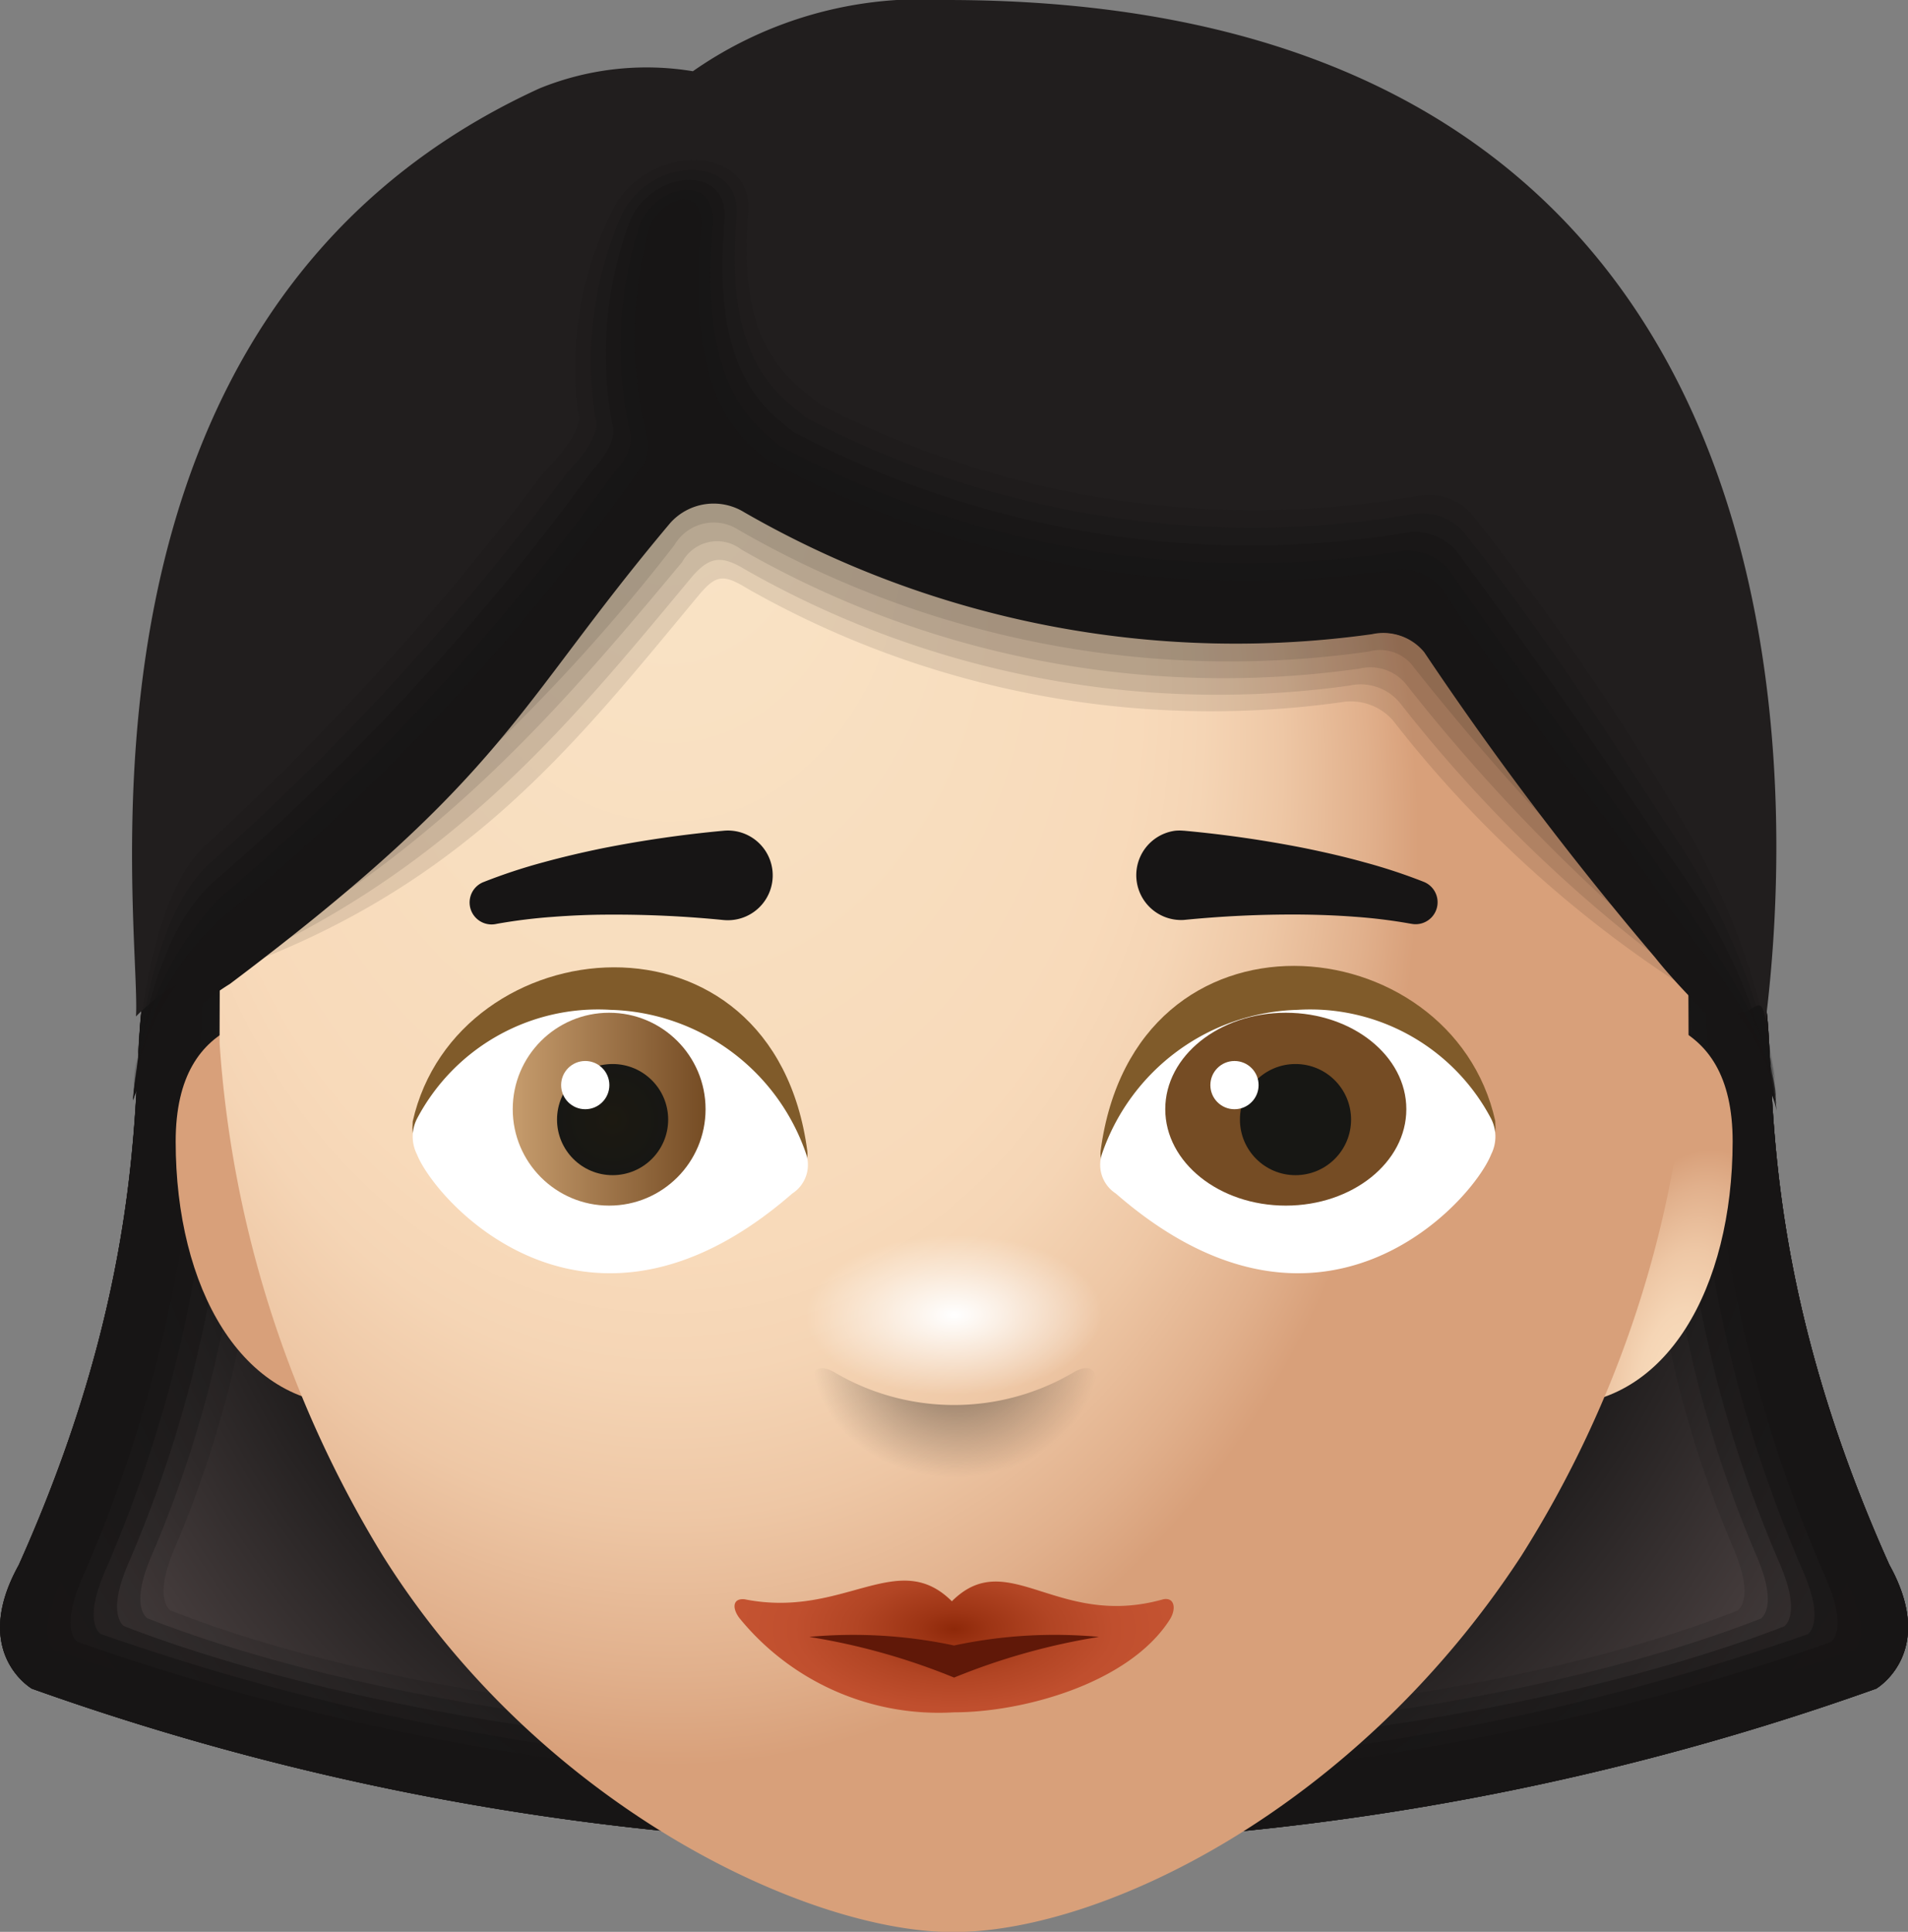 <svg xmlns="http://www.w3.org/2000/svg" xmlns:xlink="http://www.w3.org/1999/xlink" width="35.363" height="35.799" viewBox="0 0 35.363 35.799">
  <rect x="0" y="0" width="35.363" height="35.799" fill="#808080" stroke="none"/>
  <defs>
    <radialGradient id="radial-gradient" cx="0.5" cy="0.232" r="0.894" gradientTransform="translate(0.17 -0.05) scale(0.66 1.214)" gradientUnits="objectBoundingBox">
      <stop offset="0.678" stop-color="#211e1e"/>
      <stop offset="1" stop-color="#5c5050"/>
    </radialGradient>
    <radialGradient id="radial-gradient-2" cx="0.356" cy="0.4" r="0.277" gradientTransform="matrix(1.813, 0.205, -0.813, 2.091, 0.407, 0.024)" gradientUnits="objectBoundingBox">
      <stop offset="0" stop-color="#f9e5c8"/>
      <stop offset="0.103" stop-color="#f8daba"/>
      <stop offset="0.306" stop-color="#f5d5b5"/>
      <stop offset="0.56" stop-color="#eec7a5"/>
      <stop offset="0.839" stop-color="#e1b08c"/>
      <stop offset="0.999" stop-color="#d8a07a"/>
    </radialGradient>
    <radialGradient id="radial-gradient-3" cx="0.651" cy="0.402" r="0.277" gradientTransform="matrix(-1.825, 0.17, 0.673, 2.106, -354.952, 21.28)" xlink:href="#radial-gradient-2"/>
    <radialGradient id="radial-gradient-4" cx="0.5" cy="0.5" fx="0.497" fy="0.309" r="0.388" gradientTransform="translate(-0.355 -0.211) scale(1.323 1.254)" gradientUnits="objectBoundingBox">
      <stop offset="0" stop-color="#f9e5c8"/>
      <stop offset="0.629" stop-color="#f8daba"/>
      <stop offset="0.713" stop-color="#f5d5b5"/>
      <stop offset="0.818" stop-color="#eec7a5"/>
      <stop offset="0.933" stop-color="#e1b08c"/>
      <stop offset="0.999" stop-color="#d8a07a"/>
    </radialGradient>
    <radialGradient id="radial-gradient-5" cx="0.5" cy="0.5" r="1.625" gradientTransform="translate(0.35 0.303) scale(0.3 0.394)" gradientUnits="objectBoundingBox">
      <stop offset="0" stop-color="#8e2809"/>
      <stop offset="0.155" stop-color="#9d3414"/>
      <stop offset="0.453" stop-color="#b24524"/>
      <stop offset="0.739" stop-color="#c04f2e"/>
      <stop offset="1" stop-color="#c45331"/>
    </radialGradient>
    <linearGradient id="linear-gradient" y1="0.5" x2="1" y2="0.5" gradientUnits="objectBoundingBox">
      <stop offset="0" stop-color="#c69c6d"/>
      <stop offset="1" stop-color="#754c24"/>
    </linearGradient>
    <radialGradient id="radial-gradient-6" cx="0.5" cy="0.5" r="0.5" gradientTransform="translate(0)" gradientUnits="objectBoundingBox">
      <stop offset="0" stop-color="#1c1911"/>
      <stop offset="0.999" stop-color="#171714"/>
    </radialGradient>
    <linearGradient id="linear-gradient-2" x1="-2.8" x2="-1.8" xlink:href="#linear-gradient"/>
    <radialGradient id="radial-gradient-7" cx="0.5" cy="0.5" r="0.5" gradientTransform="matrix(-1, 0, 0, 1, -656.188, 0)" xlink:href="#radial-gradient-6"/>
    <radialGradient id="radial-gradient-8" cx="0.504" cy="0.525" r="0.499" gradientTransform="matrix(-0.008, 1, 0.915, 0.017, -9.331, 9.768)" gradientUnits="objectBoundingBox">
      <stop offset="0" stop-color="#5c5050"/>
      <stop offset="0.419" stop-color="#5a4e4e"/>
      <stop offset="0.621" stop-color="#524848"/>
      <stop offset="0.776" stop-color="#453d3d"/>
      <stop offset="0.908" stop-color="#332d2d"/>
      <stop offset="0.998" stop-color="#211e1e"/>
    </radialGradient>
    <radialGradient id="radial-gradient-9" cx="0.5" cy="0.488" r="0.846" gradientTransform="matrix(0.571, -0.011, 0.003, 0.537, 0.213, 0.231)" gradientUnits="objectBoundingBox">
      <stop offset="0" stop-color="#fff"/>
      <stop offset="1" stop-color="#fff" stop-opacity="0"/>
    </radialGradient>
    <radialGradient id="radial-gradient-10" cx="0.505" cy="-0.074" r="0.952" gradientTransform="matrix(0.001, 1, -0.531, 0.003, 0.465, -0.578)" gradientUnits="objectBoundingBox">
      <stop offset="0.415" stop-opacity="0.302"/>
      <stop offset="1" stop-opacity="0"/>
    </radialGradient>
  </defs>
  <g id="icons8_woman_light_skin_tone" transform="translate(0)">
    <path id="Path_451" data-name="Path 451" d="M38.015,33.657c-2.617-5.825-2.027-9.466-2.336-10.607a16.542,16.542,0,0,1-.013-3.972A38.482,38.482,0,0,0,20.68,16.263,38.482,38.482,0,0,0,5.694,19.078,16.542,16.542,0,0,1,5.68,23.05c-.308,1.141.281,4.782-2.336,10.607-.9,1.625.243,2.288.243,2.288A49.616,49.616,0,0,0,20.681,38.83a49.612,49.612,0,0,0,17.091-2.884S38.918,35.282,38.015,33.657Z" transform="translate(-2.998 -4.659)" fill="url(#radial-gradient)"/>
    <path id="Path_452" data-name="Path 452" d="M38.015,34.3C35.4,28.477,35.987,24.837,35.679,23.7a16.542,16.542,0,0,1-.013-3.972l-2.294.512c-.073.942.112,4.248.136,4.749A20.527,20.527,0,0,0,35.085,33.9c.387.86.227,1.151.122,1.246-.806.31-5.384,2.162-14.527,2.162S6.96,35.454,6.154,35.144c-.106-.094-.266-.386.122-1.246a20.539,20.539,0,0,0,1.577-8.914c.024-.5.21-3.807.136-4.749l-2.294-.512A16.542,16.542,0,0,1,5.681,23.7c-.308,1.141.281,4.782-2.336,10.607-.9,1.625.243,2.288.243,2.288a49.62,49.62,0,0,0,17.092,2.884,49.612,49.612,0,0,0,17.091-2.884S38.918,35.927,38.015,34.3Z" transform="translate(-2.998 -5.303)" fill="#171515" opacity="0.167"/>
    <path id="Path_453" data-name="Path 453" d="M38.015,34.3C35.4,28.477,35.988,24.837,35.679,23.7a16.542,16.542,0,0,1-.013-3.972l-2.013.512c-.073.942.123,4.258.147,4.76a21.773,21.773,0,0,0,1.717,9.049c.387.86.227,1.151.122,1.246-.806.31-5.815,2.287-14.958,2.287S6.529,35.6,5.723,35.289c-.106-.094-.266-.386.122-1.246a21.774,21.774,0,0,0,1.717-9.049c.024-.5.221-3.817.147-4.76L5.7,19.723A16.542,16.542,0,0,1,5.682,23.7c-.308,1.141.281,4.782-2.336,10.607-.9,1.625.243,2.288.243,2.288a49.6,49.6,0,0,0,17.091,2.885,49.612,49.612,0,0,0,17.091-2.884S38.918,35.927,38.015,34.3Z" transform="translate(-2.998 -5.303)" fill="#171515" opacity="0.333"/>
    <path id="Path_454" data-name="Path 454" d="M38.015,34.3C35.4,28.477,35.988,24.837,35.679,23.7a16.542,16.542,0,0,1-.013-3.972l-1.733.512c-.073.942.133,4.268.157,4.769a23.084,23.084,0,0,0,1.857,9.185c.387.86.227,1.151.122,1.246-.806.311-6.246,2.413-15.389,2.413S6.1,35.745,5.292,35.435c-.106-.094-.266-.386.122-1.246A23.084,23.084,0,0,0,7.271,25c.024-.5.231-3.827.157-4.769L5.7,19.724A16.542,16.542,0,0,1,5.682,23.7c-.308,1.141.281,4.782-2.336,10.607-.9,1.625.243,2.288.243,2.288a49.612,49.612,0,0,0,17.091,2.884,49.612,49.612,0,0,0,17.091-2.884S38.918,35.927,38.015,34.3Z" transform="translate(-2.998 -5.303)" fill="#171515" opacity="0.5"/>
    <path id="Path_455" data-name="Path 455" d="M38.015,34.3C35.4,28.477,35.987,24.837,35.679,23.7a16.542,16.542,0,0,1-.013-3.972l-1.452.512c-.073.942.143,4.278.168,4.779a24.45,24.45,0,0,0,2,9.321c.387.86.227,1.151.122,1.246A45.3,45.3,0,0,1,20.68,38.119,45.283,45.283,0,0,1,4.859,35.58c-.106-.094-.266-.386.122-1.246a24.464,24.464,0,0,0,2-9.321c.024-.5.242-3.837.168-4.779l-1.452-.512A16.542,16.542,0,0,1,5.68,23.7c-.308,1.141.281,4.782-2.336,10.607-.9,1.625.243,2.288.243,2.288a49.616,49.616,0,0,0,17.092,2.885,49.612,49.612,0,0,0,17.091-2.884S38.918,35.927,38.015,34.3Z" transform="translate(-2.998 -5.303)" fill="#171515" opacity="0.667"/>
    <path id="Path_456" data-name="Path 456" d="M38.015,34.3C35.4,28.477,35.988,24.837,35.679,23.7a16.542,16.542,0,0,1-.013-3.972l-1.171.512c-.073.942.154,4.289.178,4.79a25.909,25.909,0,0,0,2.138,9.456c.387.86.227,1.151.122,1.246A47.48,47.48,0,0,1,20.681,38.39,47.491,47.491,0,0,1,4.429,35.727c-.106-.094-.266-.386.122-1.246a25.909,25.909,0,0,0,2.138-9.456c.024-.5.252-3.848.178-4.79L5.7,19.724A16.542,16.542,0,0,1,5.682,23.7c-.308,1.141.281,4.782-2.336,10.607-.9,1.625.243,2.288.243,2.288a49.612,49.612,0,0,0,17.091,2.884,49.612,49.612,0,0,0,17.091-2.884S38.918,35.927,38.015,34.3Z" transform="translate(-2.998 -5.303)" fill="#171515" opacity="0.833"/>
    <path id="Path_457" data-name="Path 457" d="M38.015,34.3C35.4,28.477,35.988,24.837,35.679,23.7a16.542,16.542,0,0,1-.013-3.972l-.891.512c-.073.942.164,4.3.189,4.8a27.438,27.438,0,0,0,2.278,9.592c.387.86.227,1.151.122,1.246a49.679,49.679,0,0,1-16.683,2.79A49.712,49.712,0,0,1,4,35.872c-.106-.094-.266-.386.122-1.246A27.438,27.438,0,0,0,6.4,25.035c.024-.5.262-3.857.189-4.8L5.7,19.724A16.542,16.542,0,0,1,5.682,23.7c-.308,1.141.281,4.782-2.336,10.607-.9,1.625.243,2.288.243,2.288a49.612,49.612,0,0,0,17.091,2.884,49.612,49.612,0,0,0,17.091-2.884S38.918,35.927,38.015,34.3Z" transform="translate(-2.998 -5.303)" fill="#171515"/>
    <path id="Path_458" data-name="Path 458" d="M36.84,32.322c-.488,0-.758-.19-.688-.613.141-.846.7-6.71.7-6.71,1.4,0,3.246,0,3.246,2.441C40.094,30.158,38.87,32.322,36.84,32.322Z" transform="translate(-7.985 -6.287)" fill="url(#radial-gradient-2)"/>
    <path id="Path_459" data-name="Path 459" d="M10.254,32.322c.488,0,.758-.19.688-.613-.141-.846-.7-6.71-.7-6.71C8.85,25,7,25,7,27.441,7,30.158,8.224,32.322,10.254,32.322Z" transform="translate(-3.744 -6.287)" fill="url(#radial-gradient-3)"/>
    <path id="Path_460" data-name="Path 460" d="M35.226,21.643a20.333,20.333,0,0,1-3.1,9.5c-3.047,4.67-7.747,6.971-10.532,6.971-2.716,0-7.66-2.335-10.567-6.971A20.852,20.852,0,0,1,8,21.643c0-.672.019-5.427.054-6.029.208-3.463,2.7-11.948,13.558-11.948S34.894,11.944,35.142,15.2C35.2,15.927,35.226,20.818,35.226,21.643Z" transform="translate(-3.93 -2.311)" fill="url(#radial-gradient-4)"/>
    <path id="Path_461" data-name="Path 461" d="M19.186,38.346c-.223-.023-.237.165-.093.353a4.765,4.765,0,0,0,3.971,1.742c1.276,0,3.242-.533,4-1.716.128-.2.091-.421-.119-.379-1.969.557-2.88-1-3.918.037C22.018,37.378,21.017,38.712,19.186,38.346Z" transform="translate(-5.385 -8.71)" fill="url(#radial-gradient-5)"/>
    <path id="Path_462" data-name="Path 462" d="M26.07,39.275a8.933,8.933,0,0,0-2.685.159,8.965,8.965,0,0,0-2.685-.159,12.123,12.123,0,0,1,2.685.754A12.172,12.172,0,0,1,26.07,39.275Z" transform="translate(-5.702 -8.942)" fill="#601808"/>
    <path id="Path_463" data-name="Path 463" d="M12,26.888c-.024.356.056.326.2.5,0,0,1.628,2.141,6.54.675.355-.12.611-.35.574-.626C18.689,22.7,12.814,23.275,12,26.888Z" transform="translate(-4.351 -6.106)" fill="#805b2a"/>
    <path id="Path_464" data-name="Path 464" d="M12.078,27.021a.73.73,0,0,0,0,.656c.35.884,3.162,4.033,6.957.727a.633.633,0,0,0,.258-.731A3.949,3.949,0,0,0,15.664,25,3.789,3.789,0,0,0,12.078,27.021Z" transform="translate(-4.351 -6.287)" fill="#fff"/>
    <circle id="Ellipse_66" data-name="Ellipse 66" cx="1.787" cy="1.787" r="1.787" transform="translate(9.503 18.767)" fill="url(#linear-gradient)"/>
    <circle id="Ellipse_67" data-name="Ellipse 67" cx="1.03" cy="1.03" r="1.03" transform="translate(10.324 19.717)" fill="url(#radial-gradient-6)"/>
    <path id="Path_465" data-name="Path 465" d="M34.319,26.872c.024.358-.056.328-.2.507,0,0-1.628,2.153-6.54.679-.355-.121-.611-.352-.574-.629C27.634,22.66,33.509,23.239,34.319,26.872Z" transform="translate(-6.606 -6.101)" fill="#805b2a"/>
    <path id="Path_466" data-name="Path 466" d="M34.244,27.021a.73.73,0,0,1,0,.656c-.35.884-3.162,4.033-6.957.727a.633.633,0,0,1-.258-.731A3.949,3.949,0,0,1,30.659,25,3.789,3.789,0,0,1,34.244,27.021Z" transform="translate(-6.606 -6.287)" fill="#fff"/>
    <ellipse id="Ellipse_68" data-name="Ellipse 68" cx="2.234" cy="1.787" rx="2.234" ry="1.787" transform="translate(21.597 18.767)" fill="url(#linear-gradient-2)"/>
    <circle id="Ellipse_69" data-name="Ellipse 69" cx="1.03" cy="1.03" r="1.03" transform="translate(22.981 19.717)" fill="url(#radial-gradient-7)"/>
    <circle id="Ellipse_70" data-name="Ellipse 70" cx="0.447" cy="0.447" r="0.447" transform="translate(10.4 19.661)" fill="#fff"/>
    <circle id="Ellipse_71" data-name="Ellipse 71" cx="0.447" cy="0.447" r="0.447" transform="translate(22.433 19.661)" fill="#fff"/>
    <path id="Path_467" data-name="Path 467" d="M13.534,21.869a10.293,10.293,0,0,1,1.1-.363c.365-.1.734-.186,1.1-.261a21.9,21.9,0,0,1,2.245-.325h0a.831.831,0,0,1,.155,1.655.869.869,0,0,1-.159,0,20.353,20.353,0,0,0-2.113-.1c-.352,0-.705.015-1.057.042a9.963,9.963,0,0,0-1.024.127l-.03.006a.407.407,0,0,1-.228-.777Z" transform="translate(-4.566 -5.526)" fill="#171515"/>
    <path id="Path_468" data-name="Path 468" d="M32.922,22.642a9.743,9.743,0,0,0-1.024-.127c-.351-.027-.7-.039-1.057-.042a20.344,20.344,0,0,0-2.113.1.831.831,0,0,1-.164-1.653.819.819,0,0,1,.155,0h.01a21.71,21.71,0,0,1,2.245.325c.37.076.739.16,1.1.261a10.294,10.294,0,0,1,1.1.363.407.407,0,0,1-.227.777Z" transform="translate(-6.782 -5.526)" fill="#171515"/>
    <g id="Group_268" data-name="Group 268" transform="translate(3.613 7.54)">
      <path id="Path_469" data-name="Path 469" d="M35.413,21.408c-.284-.928-3.152-3.989-5.1-6.212a1.084,1.084,0,0,0-.976-.34,18.225,18.225,0,0,1-11.714-2.3,1.077,1.077,0,0,0-1.382.2c-2.237,2.689-8.593,9.186-8.589,9.185s.211.063.211.073c4.568-1.551,6.657-4.285,8.951-7.043.334-.4.469-.393.92-.119a17.4,17.4,0,0,0,10.978,2.1,1.04,1.04,0,0,1,.976.34,21.725,21.725,0,0,0,5.824,5.2C35.518,22.487,35.449,21.489,35.413,21.408Z" transform="translate(-7.48 -11.477)" opacity="0.1"/>
      <path id="Path_470" data-name="Path 470" d="M35.34,21.033c-.284-.928-3.152-3.989-5.1-6.212a1.084,1.084,0,0,0-.976-.34,18.225,18.225,0,0,1-11.714-2.3,1.078,1.078,0,0,0-1.383.2c-2.235,2.689-8.591,9.186-8.588,9.185s.289.305.289.316c4.267-1.794,6.488-4.533,8.781-7.292.334-.4.555-.449,1.006-.175a17.668,17.668,0,0,0,11.219,2.155.943.943,0,0,1,.931.329,26.323,26.323,0,0,0,5.626,5.338C35.436,22.229,35.377,21.114,35.34,21.033Z" transform="translate(-7.466 -11.407)" opacity="0.1"/>
      <path id="Path_471" data-name="Path 471" d="M35.268,20.658c-.284-.928-3.152-3.989-5.1-6.212a1.084,1.084,0,0,0-.976-.34,18.226,18.226,0,0,1-11.714-2.3,1.078,1.078,0,0,0-1.383.2c-2.237,2.689-8.593,9.186-8.59,9.185s.366.548.366.559c3.965-2.036,6.318-4.782,8.613-7.54a.735.735,0,0,1,1.092-.232,17.943,17.943,0,0,0,11.46,2.209.854.854,0,0,1,.885.317,33.884,33.884,0,0,0,5.428,5.474C35.355,21.969,35.3,20.739,35.268,20.658Z" transform="translate(-7.452 -11.337)" opacity="0.1"/>
      <path id="Path_472" data-name="Path 472" d="M35.2,20.283c-.284-.928-3.152-3.989-5.1-6.212a1.084,1.084,0,0,0-.976-.34,18.226,18.226,0,0,1-11.714-2.3,1.077,1.077,0,0,0-1.382.2c-2.237,2.689-8.593,9.186-8.59,9.185s.444.792.444.8a34.539,34.539,0,0,0,8.444-7.789.844.844,0,0,1,1.177-.288A18.215,18.215,0,0,0,29.2,15.8a.772.772,0,0,1,.84.306,48.36,48.36,0,0,0,5.23,5.61C35.274,21.71,35.232,20.364,35.2,20.283Z" transform="translate(-7.439 -11.267)" opacity="0.1"/>
    </g>
    <path id="Path_473" data-name="Path 473" d="M7.343,20a81.91,81.91,0,0,0,8.567-8.729,1.046,1.046,0,0,1,1.37-.205,17.649,17.649,0,0,0,11.609,2.345,1.057,1.057,0,0,1,.967.347c1.984,2.335,3.516,5.447,5.172,6.419.9,1.334,1.126-.1,1.255.735C36.76,17.1,37.693,2,21.1,2a7.405,7.405,0,0,0-4.7,1.32,5.263,5.263,0,0,0-2.838.316c-9.143,4.178-7.379,15.492-7.484,17.2A3.626,3.626,0,0,1,7.343,20Z" transform="translate(-3.558 -2)" fill="url(#radial-gradient-8)"/>
    <g id="Group_269" data-name="Group 269" transform="translate(2.461 2.964)">
      <path id="Path_474" data-name="Path 474" d="M34.793,17.974A51.449,51.449,0,0,0,30.84,12.2a1.06,1.06,0,0,0-.97-.334,17.517,17.517,0,0,1-11.1-1.691c-.552-.448-1.558-1.037-1.336-3.556.115-1.3-2-1.317-2.572.076a6.463,6.463,0,0,0-.58,3.637c.119.369-.593,1.05-.644,1.111a51.223,51.223,0,0,1-6.23,6.872C6.165,19.393,6.06,22.9,6.052,23.066A2.98,2.98,0,0,1,7.8,20.141a47.329,47.329,0,0,0,8.177-7.852,1.175,1.175,0,0,1,1.444-.188,17.962,17.962,0,0,0,11.55,2.284,1.409,1.409,0,0,1,1.127.381c1.913,2.267,2.55,3.567,4.02,5.079,1.041,1.045,2.226,2.038,2.357,2.857A13.16,13.16,0,0,0,34.793,17.974Z" transform="translate(-6.028 -5.643)" fill="#171515" opacity="0.167"/>
      <path id="Path_475" data-name="Path 475" d="M34.681,18.345c-1.019-1.524-2.11-3.376-3.981-5.757a1.039,1.039,0,0,0-.97-.334A17.79,17.79,0,0,1,18.518,10.47c-.552-.448-1.536-1.082-1.3-3.731.107-1.194-1.691-1.133-2.167.05a6.76,6.76,0,0,0-.448,3.689c.119.369-.474.941-.524,1a47.872,47.872,0,0,1-6.588,7.21c-1.243,1.063-1.423,4.087-1.441,4.42a3.071,3.071,0,0,1,1.76-2.772,45.661,45.661,0,0,0,8.173-7.99,1.156,1.156,0,0,1,1.429-.19,18.022,18.022,0,0,0,11.567,2.279,1.315,1.315,0,0,1,1.1.371c1.838,2.285,2.494,3.479,4.072,5.195,1.011,1.06,2.2,2.022,2.335,2.852A12.235,12.235,0,0,0,34.681,18.345Z" transform="translate(-6.027 -5.686)" fill="#171515" opacity="0.333"/>
      <path id="Path_476" data-name="Path 476" d="M34.57,18.714c-1.052-1.56-2.2-3.291-4.01-5.738a1.019,1.019,0,0,0-.969-.334,18.069,18.069,0,0,1-11.326-1.876c-.552-.448-1.514-1.127-1.271-3.905.1-1.089-1.378-.95-1.763.023a7.063,7.063,0,0,0-.317,3.741c.119.369-.355.832-.4.894a45.5,45.5,0,0,1-6.947,7.549c-1.24,1.043-1.5,3.585-1.523,4.085a3.211,3.211,0,0,1,1.77-2.618c3.251-2.349,5.272-4.681,8.17-8.127a1.135,1.135,0,0,1,1.415-.192,18.083,18.083,0,0,0,11.584,2.274,1.223,1.223,0,0,1,1.064.362c1.763,2.3,2.438,3.392,4.124,5.311.98,1.075,2.177,2.006,2.313,2.848A11.163,11.163,0,0,0,34.57,18.714Z" transform="translate(-6.026 -5.728)" fill="#171515" opacity="0.5"/>
      <path id="Path_477" data-name="Path 477" d="M34.458,19.084c-1.085-1.595-2.285-3.2-4.038-5.718a1,1,0,0,0-.969-.334,18.354,18.354,0,0,1-11.439-1.968c-.552-.448-1.491-1.172-1.238-4.08.09-.984-1.064-.767-1.359,0a7.374,7.374,0,0,0-.185,3.793c.119.369-.235.722-.284.785A43.7,43.7,0,0,1,7.64,19.444a5.806,5.806,0,0,0-1.606,3.75A3.438,3.438,0,0,1,7.813,20.73c3.895-2.867,5.269-4.819,8.167-8.265a1.116,1.116,0,0,1,1.4-.194,18.141,18.141,0,0,0,11.6,2.269,1.136,1.136,0,0,1,1.032.353C31.7,17.212,32.4,18.2,34.19,20.32c.951,1.089,2.153,1.99,2.292,2.844C36.416,21.875,35.24,20.238,34.458,19.084Z" transform="translate(-6.025 -5.77)" fill="#171515" opacity="0.667"/>
      <path id="Path_478" data-name="Path 478" d="M34.347,19.454c-1.118-1.63-2.372-3.119-4.067-5.7a.982.982,0,0,0-.969-.334,18.643,18.643,0,0,1-11.552-2.061c-.552-.448-1.469-1.218-1.206-4.255.081-.878-.751-.583-.954-.029a7.7,7.7,0,0,0-.053,3.845.692.692,0,0,1-.164.677,42.321,42.321,0,0,1-7.663,8.225,4.969,4.969,0,0,0-1.688,3.415,3.8,3.8,0,0,1,1.787-2.311c4.538-3.385,5.266-4.956,8.164-8.4a1.1,1.1,0,0,1,1.388-.2,18.2,18.2,0,0,0,11.617,2.264,1.055,1.055,0,0,1,1,.343,68.467,68.467,0,0,0,4.228,5.543c.92,1.1,2.129,1.974,2.27,2.839C36.391,21.86,35.109,20.568,34.347,19.454Z" transform="translate(-6.024 -5.812)" fill="#171515" opacity="0.833"/>
      <path id="Path_479" data-name="Path 479" d="M34.236,19.823c-1.151-1.665-2.46-3.034-4.1-5.678a.965.965,0,0,0-.969-.334A18.937,18.937,0,0,1,17.5,11.657c-.552-.448-1.447-1.263-1.173-4.43.073-.773-.438-.4-.55-.055a8.014,8.014,0,0,0,.078,3.9c.119.369,0,.5-.044.568A41.285,41.285,0,0,1,7.794,20.2a4.211,4.211,0,0,0-1.771,3.08,4.435,4.435,0,0,1,1.8-2.157c5.183-3.9,5.262-5.094,8.16-8.54a1.079,1.079,0,0,1,1.373-.2,18.263,18.263,0,0,0,11.634,2.259.98.98,0,0,1,.969.334,61.852,61.852,0,0,0,4.28,5.659c.89,1.12,2.1,1.958,2.249,2.835C36.366,21.844,34.978,20.9,34.236,19.823Z" transform="translate(-6.023 -5.854)" fill="#171515"/>
    </g>
    <g id="Group_270" data-name="Group 270" transform="translate(14.835 22.781)">
      <ellipse id="Ellipse_72" data-name="Ellipse 72" cx="2.848" cy="1.627" rx="2.848" ry="1.627" fill="url(#radial-gradient-9)"/>
      <path id="Path_480" data-name="Path 480" d="M25.638,33.224a4.359,4.359,0,0,1-4.481,0c-.235-.12-.391-.063-.391.161a2.7,2.7,0,0,0,5.262,0C26.028,33.16,25.873,33.1,25.638,33.224Z" transform="translate(-20.55 -30.589)" fill="url(#radial-gradient-10)"/>
    </g>
  </g>
</svg>
